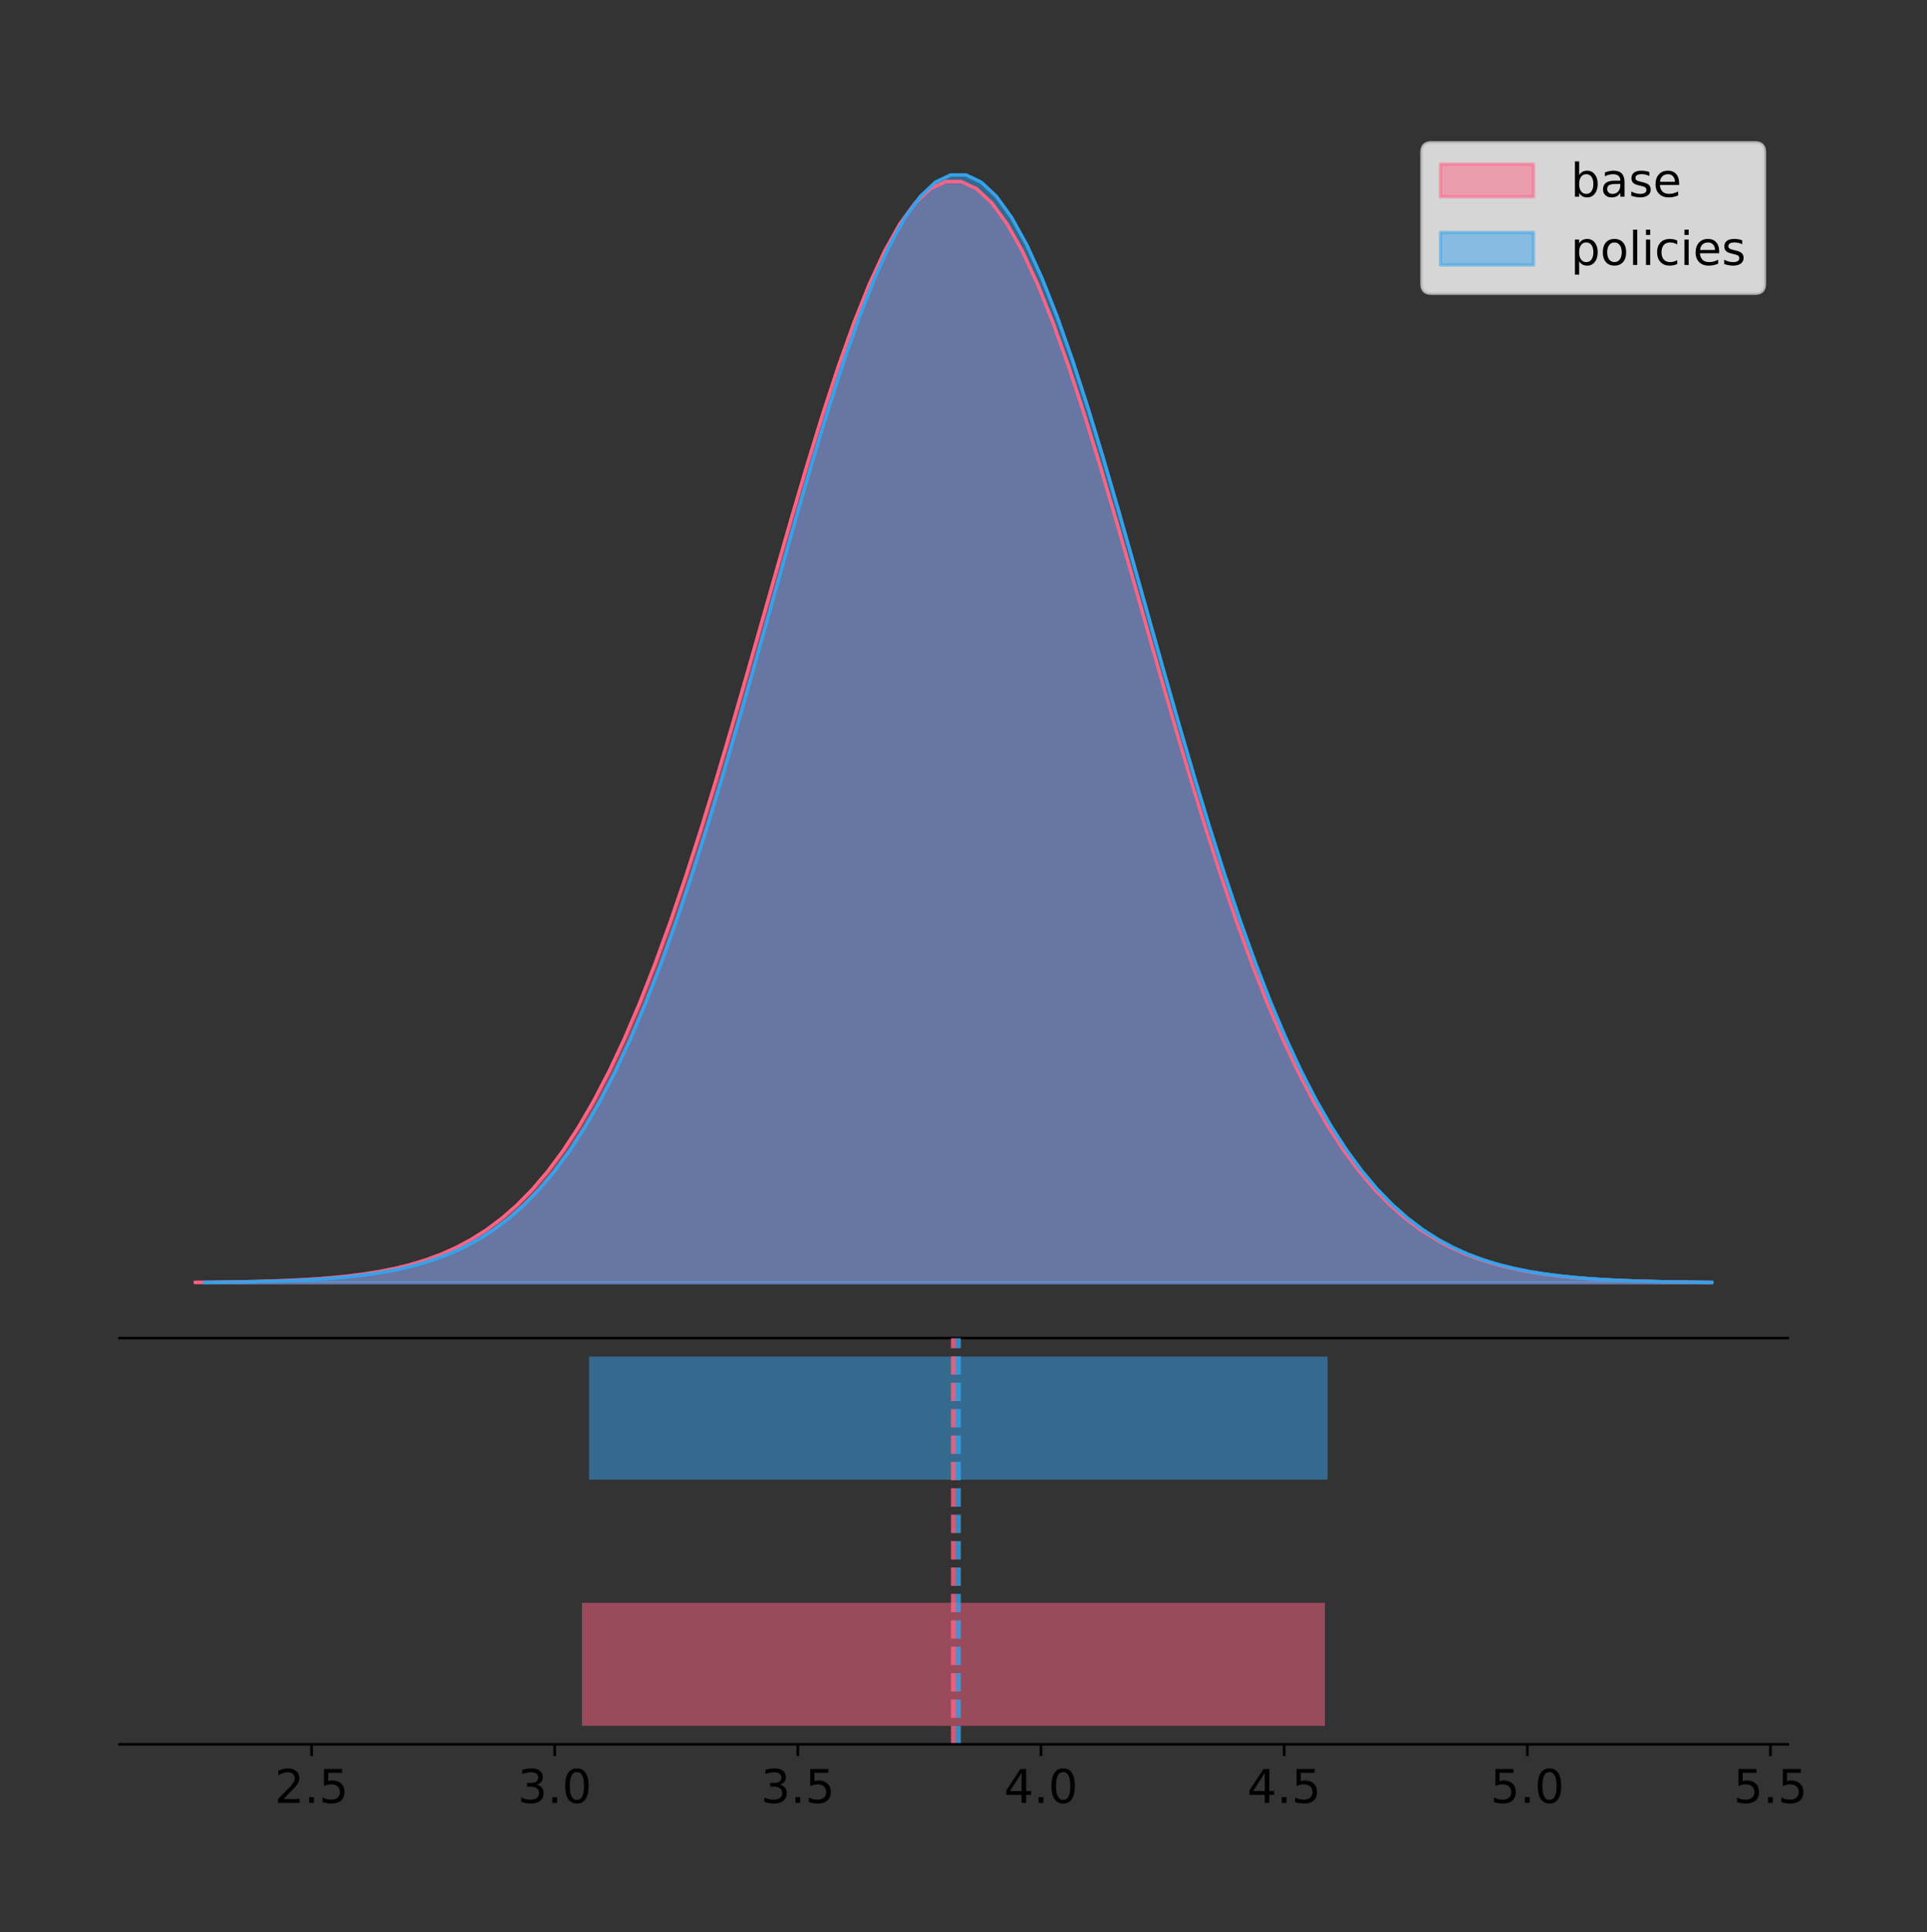 <?xml version="1.0" encoding="utf-8" standalone="no"?>
<!DOCTYPE svg PUBLIC "-//W3C//DTD SVG 1.1//EN"
  "http://www.w3.org/Graphics/SVG/1.1/DTD/svg11.dtd">
<!-- Created with matplotlib (https://matplotlib.org/) -->
<svg height="581.789pt" version="1.1" viewBox="0 0 580.131 581.789" width="580.131pt" xmlns="http://www.w3.org/2000/svg" xmlns:xlink="http://www.w3.org/1999/xlink">
 <rect x="0" y="0" width="580.131" height="581.789" fill="#333333" stroke="none"/>
 <defs>
  <style type="text/css">
*{stroke-linecap:butt;stroke-linejoin:round;}
  </style>
 </defs>
 <g id="figure_1">
  <g id="patch_1">
   <path d="M 0 581.789 
L 580.131 581.789 
L 580.131 0 
L 0 0 
z
" style="fill:none;"/>
  </g>
  <g id="axes_1">
   <g id="patch_2">
    <path d="M 36 402.93 
L 538.2 402.93 
L 538.2 36 
L 36 36 
z
" style="fill:none;"/>
   </g>
   <g id="PolyCollection_1">
    <defs>
     <path d="M 58.827 -195.538 
L 58.827 -195.649 
L 63.438 -195.691 
L 68.048 -195.748 
L 72.659 -195.823 
L 77.269 -195.923 
L 81.88 -196.054 
L 86.49 -196.226 
L 91.101 -196.45 
L 95.711 -196.737 
L 100.322 -197.105 
L 104.932 -197.573 
L 109.543 -198.163 
L 114.153 -198.903 
L 118.764 -199.822 
L 123.374 -200.958 
L 127.985 -202.349 
L 132.595 -204.042 
L 137.206 -206.088 
L 141.816 -208.539 
L 146.427 -211.456 
L 151.037 -214.901 
L 155.648 -218.938 
L 160.258 -223.632 
L 164.869 -229.049 
L 169.479 -235.25 
L 174.09 -242.292 
L 178.7 -250.225 
L 183.311 -259.087 
L 187.921 -268.905 
L 192.532 -279.688 
L 197.142 -291.428 
L 201.753 -304.094 
L 206.363 -317.634 
L 210.974 -331.969 
L 215.585 -346.994 
L 220.195 -362.58 
L 224.806 -378.571 
L 229.416 -394.787 
L 234.027 -411.028 
L 238.637 -427.076 
L 243.248 -442.7 
L 247.858 -457.66 
L 252.469 -471.718 
L 257.079 -484.635 
L 261.69 -496.186 
L 266.3 -506.164 
L 270.911 -514.385 
L 275.521 -520.692 
L 280.132 -524.967 
L 284.742 -527.125 
L 289.353 -527.125 
L 293.963 -524.967 
L 298.574 -520.692 
L 303.184 -514.385 
L 307.795 -506.164 
L 312.405 -496.186 
L 317.016 -484.635 
L 321.626 -471.718 
L 326.237 -457.66 
L 330.847 -442.7 
L 335.458 -427.076 
L 340.068 -411.028 
L 344.679 -394.787 
L 349.289 -378.571 
L 353.9 -362.58 
L 358.51 -346.994 
L 363.121 -331.969 
L 367.731 -317.634 
L 372.342 -304.094 
L 376.952 -291.428 
L 381.563 -279.688 
L 386.173 -268.905 
L 390.784 -259.087 
L 395.394 -250.225 
L 400.005 -242.292 
L 404.615 -235.25 
L 409.226 -229.049 
L 413.836 -223.632 
L 418.447 -218.938 
L 423.057 -214.901 
L 427.668 -211.456 
L 432.278 -208.539 
L 436.889 -206.088 
L 441.499 -204.042 
L 446.11 -202.349 
L 450.72 -200.958 
L 455.331 -199.822 
L 459.941 -198.903 
L 464.552 -198.163 
L 469.162 -197.573 
L 473.773 -197.105 
L 478.383 -196.737 
L 482.994 -196.45 
L 487.604 -196.226 
L 492.215 -196.054 
L 496.825 -195.923 
L 501.436 -195.823 
L 506.046 -195.748 
L 510.657 -195.691 
L 515.267 -195.649 
L 515.267 -195.538 
L 515.267 -195.538 
L 510.657 -195.538 
L 506.046 -195.538 
L 501.436 -195.538 
L 496.825 -195.538 
L 492.215 -195.538 
L 487.604 -195.538 
L 482.994 -195.538 
L 478.383 -195.538 
L 473.773 -195.538 
L 469.162 -195.538 
L 464.552 -195.538 
L 459.941 -195.538 
L 455.331 -195.538 
L 450.72 -195.538 
L 446.11 -195.538 
L 441.499 -195.538 
L 436.889 -195.538 
L 432.278 -195.538 
L 427.668 -195.538 
L 423.057 -195.538 
L 418.447 -195.538 
L 413.836 -195.538 
L 409.226 -195.538 
L 404.615 -195.538 
L 400.005 -195.538 
L 395.394 -195.538 
L 390.784 -195.538 
L 386.173 -195.538 
L 381.563 -195.538 
L 376.952 -195.538 
L 372.342 -195.538 
L 367.731 -195.538 
L 363.121 -195.538 
L 358.51 -195.538 
L 353.9 -195.538 
L 349.289 -195.538 
L 344.679 -195.538 
L 340.068 -195.538 
L 335.458 -195.538 
L 330.847 -195.538 
L 326.237 -195.538 
L 321.626 -195.538 
L 317.016 -195.538 
L 312.405 -195.538 
L 307.795 -195.538 
L 303.184 -195.538 
L 298.574 -195.538 
L 293.963 -195.538 
L 289.353 -195.538 
L 284.742 -195.538 
L 280.132 -195.538 
L 275.521 -195.538 
L 270.911 -195.538 
L 266.3 -195.538 
L 261.69 -195.538 
L 257.079 -195.538 
L 252.469 -195.538 
L 247.858 -195.538 
L 243.248 -195.538 
L 238.637 -195.538 
L 234.027 -195.538 
L 229.416 -195.538 
L 224.806 -195.538 
L 220.195 -195.538 
L 215.585 -195.538 
L 210.974 -195.538 
L 206.363 -195.538 
L 201.753 -195.538 
L 197.142 -195.538 
L 192.532 -195.538 
L 187.921 -195.538 
L 183.311 -195.538 
L 178.7 -195.538 
L 174.09 -195.538 
L 169.479 -195.538 
L 164.869 -195.538 
L 160.258 -195.538 
L 155.648 -195.538 
L 151.037 -195.538 
L 146.427 -195.538 
L 141.816 -195.538 
L 137.206 -195.538 
L 132.595 -195.538 
L 127.985 -195.538 
L 123.374 -195.538 
L 118.764 -195.538 
L 114.153 -195.538 
L 109.543 -195.538 
L 104.932 -195.538 
L 100.322 -195.538 
L 95.711 -195.538 
L 91.101 -195.538 
L 86.49 -195.538 
L 81.88 -195.538 
L 77.269 -195.538 
L 72.659 -195.538 
L 68.048 -195.538 
L 63.438 -195.538 
L 58.827 -195.538 
z
" id="mdbef4bd17c" style="stroke:#ff6384;stroke-opacity:0.5;"/>
    </defs>
    <g clip-path="url(#p2a9ba9e2fe)">
     <use style="fill:#ff6384;fill-opacity:0.5;stroke:#ff6384;stroke-opacity:0.5;" x="0" xlink:href="#mdbef4bd17c" y="581.789"/>
    </g>
   </g>
   <g id="PolyCollection_2">
    <defs>
     <path d="M 61.65 -195.538 
L 61.65 -195.65 
L 66.233 -195.692 
L 70.816 -195.749 
L 75.399 -195.825 
L 79.982 -195.925 
L 84.565 -196.058 
L 89.148 -196.23 
L 93.731 -196.455 
L 98.314 -196.744 
L 102.898 -197.115 
L 107.481 -197.585 
L 112.064 -198.179 
L 116.647 -198.923 
L 121.23 -199.848 
L 125.813 -200.99 
L 130.396 -202.39 
L 134.979 -204.093 
L 139.562 -206.151 
L 144.145 -208.617 
L 148.728 -211.552 
L 153.311 -215.017 
L 157.894 -219.078 
L 162.477 -223.801 
L 167.06 -229.25 
L 171.643 -235.488 
L 176.226 -242.572 
L 180.809 -250.552 
L 185.393 -259.468 
L 189.976 -269.344 
L 194.559 -280.192 
L 199.142 -292.002 
L 203.725 -304.744 
L 208.308 -318.365 
L 212.891 -332.786 
L 217.474 -347.901 
L 222.057 -363.58 
L 226.64 -379.667 
L 231.223 -395.98 
L 235.806 -412.318 
L 240.389 -428.462 
L 244.972 -444.18 
L 249.555 -459.23 
L 254.138 -473.372 
L 258.721 -486.366 
L 263.305 -497.987 
L 267.888 -508.025 
L 272.471 -516.294 
L 277.054 -522.64 
L 281.637 -526.94 
L 286.22 -529.111 
L 290.803 -529.111 
L 295.386 -526.94 
L 299.969 -522.64 
L 304.552 -516.294 
L 309.135 -508.025 
L 313.718 -497.987 
L 318.301 -486.366 
L 322.884 -473.372 
L 327.467 -459.23 
L 332.05 -444.18 
L 336.633 -428.462 
L 341.217 -412.318 
L 345.8 -395.98 
L 350.383 -379.667 
L 354.966 -363.58 
L 359.549 -347.901 
L 364.132 -332.786 
L 368.715 -318.365 
L 373.298 -304.744 
L 377.881 -292.002 
L 382.464 -280.192 
L 387.047 -269.344 
L 391.63 -259.468 
L 396.213 -250.552 
L 400.796 -242.572 
L 405.379 -235.488 
L 409.962 -229.25 
L 414.545 -223.801 
L 419.129 -219.078 
L 423.712 -215.017 
L 428.295 -211.552 
L 432.878 -208.617 
L 437.461 -206.151 
L 442.044 -204.093 
L 446.627 -202.39 
L 451.21 -200.99 
L 455.793 -199.848 
L 460.376 -198.923 
L 464.959 -198.179 
L 469.542 -197.585 
L 474.125 -197.115 
L 478.708 -196.744 
L 483.291 -196.455 
L 487.874 -196.23 
L 492.457 -196.058 
L 497.04 -195.925 
L 501.624 -195.825 
L 506.207 -195.749 
L 510.79 -195.692 
L 515.373 -195.65 
L 515.373 -195.538 
L 515.373 -195.538 
L 510.79 -195.538 
L 506.207 -195.538 
L 501.624 -195.538 
L 497.04 -195.538 
L 492.457 -195.538 
L 487.874 -195.538 
L 483.291 -195.538 
L 478.708 -195.538 
L 474.125 -195.538 
L 469.542 -195.538 
L 464.959 -195.538 
L 460.376 -195.538 
L 455.793 -195.538 
L 451.21 -195.538 
L 446.627 -195.538 
L 442.044 -195.538 
L 437.461 -195.538 
L 432.878 -195.538 
L 428.295 -195.538 
L 423.712 -195.538 
L 419.129 -195.538 
L 414.545 -195.538 
L 409.962 -195.538 
L 405.379 -195.538 
L 400.796 -195.538 
L 396.213 -195.538 
L 391.63 -195.538 
L 387.047 -195.538 
L 382.464 -195.538 
L 377.881 -195.538 
L 373.298 -195.538 
L 368.715 -195.538 
L 364.132 -195.538 
L 359.549 -195.538 
L 354.966 -195.538 
L 350.383 -195.538 
L 345.8 -195.538 
L 341.217 -195.538 
L 336.633 -195.538 
L 332.05 -195.538 
L 327.467 -195.538 
L 322.884 -195.538 
L 318.301 -195.538 
L 313.718 -195.538 
L 309.135 -195.538 
L 304.552 -195.538 
L 299.969 -195.538 
L 295.386 -195.538 
L 290.803 -195.538 
L 286.22 -195.538 
L 281.637 -195.538 
L 277.054 -195.538 
L 272.471 -195.538 
L 267.888 -195.538 
L 263.305 -195.538 
L 258.721 -195.538 
L 254.138 -195.538 
L 249.555 -195.538 
L 244.972 -195.538 
L 240.389 -195.538 
L 235.806 -195.538 
L 231.223 -195.538 
L 226.64 -195.538 
L 222.057 -195.538 
L 217.474 -195.538 
L 212.891 -195.538 
L 208.308 -195.538 
L 203.725 -195.538 
L 199.142 -195.538 
L 194.559 -195.538 
L 189.976 -195.538 
L 185.393 -195.538 
L 180.809 -195.538 
L 176.226 -195.538 
L 171.643 -195.538 
L 167.06 -195.538 
L 162.477 -195.538 
L 157.894 -195.538 
L 153.311 -195.538 
L 148.728 -195.538 
L 144.145 -195.538 
L 139.562 -195.538 
L 134.979 -195.538 
L 130.396 -195.538 
L 125.813 -195.538 
L 121.23 -195.538 
L 116.647 -195.538 
L 112.064 -195.538 
L 107.481 -195.538 
L 102.898 -195.538 
L 98.314 -195.538 
L 93.731 -195.538 
L 89.148 -195.538 
L 84.565 -195.538 
L 79.982 -195.538 
L 75.399 -195.538 
L 70.816 -195.538 
L 66.233 -195.538 
L 61.65 -195.538 
z
" id="mf3a842f51a" style="stroke:#36a2eb;stroke-opacity:0.5;"/>
    </defs>
    <g clip-path="url(#p2a9ba9e2fe)">
     <use style="fill:#36a2eb;fill-opacity:0.5;stroke:#36a2eb;stroke-opacity:0.5;" x="0" xlink:href="#mf3a842f51a" y="581.789"/>
    </g>
   </g>
   <g id="line2d_1">
    <path clip-path="url(#p2a9ba9e2fe)" d="M 58.827 386.14 
L 63.438 386.098 
L 68.048 386.042 
L 72.659 385.966 
L 77.269 385.866 
L 81.88 385.735 
L 86.49 385.563 
L 91.101 385.34 
L 95.711 385.052 
L 100.322 384.684 
L 104.932 384.216 
L 109.543 383.626 
L 114.153 382.887 
L 118.764 381.967 
L 123.374 380.832 
L 127.985 379.44 
L 132.595 377.747 
L 137.206 375.702 
L 141.816 373.25 
L 146.427 370.333 
L 151.037 366.888 
L 155.648 362.851 
L 160.258 358.157 
L 164.869 352.74 
L 169.479 346.539 
L 174.09 339.497 
L 178.7 331.564 
L 183.311 322.702 
L 187.921 312.885 
L 192.532 302.101 
L 197.142 290.362 
L 201.753 277.695 
L 206.363 264.155 
L 210.974 249.821 
L 215.585 234.795 
L 220.195 219.209 
L 224.806 203.219 
L 229.416 187.003 
L 234.027 170.762 
L 238.637 154.714 
L 243.248 139.09 
L 247.858 124.129 
L 252.469 110.072 
L 257.079 97.155 
L 261.69 85.603 
L 266.3 75.625 
L 270.911 67.405 
L 275.521 61.097 
L 280.132 56.823 
L 284.742 54.665 
L 289.353 54.665 
L 293.963 56.823 
L 298.574 61.097 
L 303.184 67.405 
L 307.795 75.625 
L 312.405 85.603 
L 317.016 97.155 
L 321.626 110.072 
L 326.237 124.129 
L 330.847 139.09 
L 335.458 154.714 
L 340.068 170.762 
L 344.679 187.003 
L 349.289 203.219 
L 353.9 219.209 
L 358.51 234.795 
L 363.121 249.821 
L 367.731 264.155 
L 372.342 277.695 
L 376.952 290.362 
L 381.563 302.101 
L 386.173 312.885 
L 390.784 322.702 
L 395.394 331.564 
L 400.005 339.497 
L 404.615 346.539 
L 409.226 352.74 
L 413.836 358.157 
L 418.447 362.851 
L 423.057 366.888 
L 427.668 370.333 
L 432.278 373.25 
L 436.889 375.702 
L 441.499 377.747 
L 446.11 379.44 
L 450.72 380.832 
L 455.331 381.967 
L 459.941 382.887 
L 464.552 383.626 
L 469.162 384.216 
L 473.773 384.684 
L 478.383 385.052 
L 482.994 385.34 
L 487.604 385.563 
L 492.215 385.735 
L 496.825 385.866 
L 501.436 385.966 
L 506.046 386.042 
L 510.657 386.098 
L 515.267 386.14 
" style="fill:none;stroke:#ff6384;stroke-linecap:square;"/>
   </g>
   <g id="line2d_2">
    <path clip-path="url(#p2a9ba9e2fe)" d="M 61.65 386.139 
L 66.233 386.097 
L 70.816 386.04 
L 75.399 385.965 
L 79.982 385.864 
L 84.565 385.732 
L 89.148 385.559 
L 93.731 385.334 
L 98.314 385.045 
L 102.898 384.675 
L 107.481 384.204 
L 112.064 383.61 
L 116.647 382.867 
L 121.23 381.941 
L 125.813 380.799 
L 130.396 379.399 
L 134.979 377.696 
L 139.562 375.639 
L 144.145 373.172 
L 148.728 370.238 
L 153.311 366.772 
L 157.894 362.711 
L 162.477 357.989 
L 167.06 352.539 
L 171.643 346.301 
L 176.226 339.217 
L 180.809 331.237 
L 185.393 322.322 
L 189.976 312.445 
L 194.559 301.597 
L 199.142 289.787 
L 203.725 277.045 
L 208.308 263.424 
L 212.891 249.004 
L 217.474 233.888 
L 222.057 218.209 
L 226.64 202.123 
L 231.223 185.809 
L 235.806 169.471 
L 240.389 153.327 
L 244.972 137.61 
L 249.555 122.559 
L 254.138 108.418 
L 258.721 95.423 
L 263.305 83.803 
L 267.888 73.765 
L 272.471 65.495 
L 277.054 59.15 
L 281.637 54.85 
L 286.22 52.679 
L 290.803 52.679 
L 295.386 54.85 
L 299.969 59.15 
L 304.552 65.495 
L 309.135 73.765 
L 313.718 83.803 
L 318.301 95.423 
L 322.884 108.418 
L 327.467 122.559 
L 332.05 137.61 
L 336.633 153.327 
L 341.217 169.471 
L 345.8 185.809 
L 350.383 202.123 
L 354.966 218.209 
L 359.549 233.888 
L 364.132 249.004 
L 368.715 263.424 
L 373.298 277.045 
L 377.881 289.787 
L 382.464 301.597 
L 387.047 312.445 
L 391.63 322.322 
L 396.213 331.237 
L 400.796 339.217 
L 405.379 346.301 
L 409.962 352.539 
L 414.545 357.989 
L 419.129 362.711 
L 423.712 366.772 
L 428.295 370.238 
L 432.878 373.172 
L 437.461 375.639 
L 442.044 377.696 
L 446.627 379.399 
L 451.21 380.799 
L 455.793 381.941 
L 460.376 382.867 
L 464.959 383.61 
L 469.542 384.204 
L 474.125 384.675 
L 478.708 385.045 
L 483.291 385.334 
L 487.874 385.559 
L 492.457 385.732 
L 497.04 385.864 
L 501.624 385.965 
L 506.207 386.04 
L 510.79 386.097 
L 515.373 386.139 
" style="fill:none;stroke:#36a2eb;stroke-linecap:square;"/>
   </g>
   <g id="patch_3">
    <path d="M 36 402.93 
L 538.2 402.93 
" style="fill:none;stroke:#000000;stroke-linecap:square;stroke-linejoin:miter;stroke-width:0.8;"/>
   </g>
   <g id="legend_1">
    <g id="patch_4">
     <path d="M 430.873 88.299 
L 528.4 88.299 
Q 531.2 88.299 531.2 85.499 
L 531.2 45.8 
Q 531.2 43 528.4 43 
L 430.873 43 
Q 428.072 43 428.072 45.8 
L 428.072 85.499 
Q 428.072 88.299 430.873 88.299 
z
" style="fill:#ffffff;opacity:0.8;stroke:#cccccc;stroke-linejoin:miter;"/>
    </g>
    <g id="patch_5">
     <path d="M 433.673 59.238 
L 461.673 59.238 
L 461.673 49.438 
L 433.673 49.438 
z
" style="fill:#ff6384;opacity:0.5;stroke:#ff6384;stroke-linejoin:miter;"/>
    </g>
    <g id="text_1">
     <!-- base -->
     <defs>
      <path d="M 48.688 27.297 
Q 48.688 37.203 44.609 42.844 
Q 40.531 48.484 33.406 48.484 
Q 26.266 48.484 22.188 42.844 
Q 18.109 37.203 18.109 27.297 
Q 18.109 17.391 22.188 11.75 
Q 26.266 6.109 33.406 6.109 
Q 40.531 6.109 44.609 11.75 
Q 48.688 17.391 48.688 27.297 
z
M 18.109 46.391 
Q 20.953 51.266 25.266 53.625 
Q 29.594 56 35.594 56 
Q 45.562 56 51.781 48.094 
Q 58.016 40.188 58.016 27.297 
Q 58.016 14.406 51.781 6.484 
Q 45.562 -1.422 35.594 -1.422 
Q 29.594 -1.422 25.266 0.953 
Q 20.953 3.328 18.109 8.203 
L 18.109 0 
L 9.078 0 
L 9.078 75.984 
L 18.109 75.984 
z
" id="DejaVuSans-98"/>
      <path d="M 34.281 27.484 
Q 23.391 27.484 19.188 25 
Q 14.984 22.516 14.984 16.5 
Q 14.984 11.719 18.141 8.906 
Q 21.297 6.109 26.703 6.109 
Q 34.188 6.109 38.703 11.406 
Q 43.219 16.703 43.219 25.484 
L 43.219 27.484 
z
M 52.203 31.203 
L 52.203 0 
L 43.219 0 
L 43.219 8.297 
Q 40.141 3.328 35.547 0.953 
Q 30.953 -1.422 24.312 -1.422 
Q 15.922 -1.422 10.953 3.297 
Q 6 8.016 6 15.922 
Q 6 25.141 12.172 29.828 
Q 18.359 34.516 30.609 34.516 
L 43.219 34.516 
L 43.219 35.406 
Q 43.219 41.609 39.141 45 
Q 35.062 48.391 27.688 48.391 
Q 23 48.391 18.547 47.266 
Q 14.109 46.141 10.016 43.891 
L 10.016 52.203 
Q 14.938 54.109 19.578 55.047 
Q 24.219 56 28.609 56 
Q 40.484 56 46.344 49.844 
Q 52.203 43.703 52.203 31.203 
z
" id="DejaVuSans-97"/>
      <path d="M 44.281 53.078 
L 44.281 44.578 
Q 40.484 46.531 36.375 47.5 
Q 32.281 48.484 27.875 48.484 
Q 21.188 48.484 17.844 46.438 
Q 14.5 44.391 14.5 40.281 
Q 14.5 37.156 16.891 35.375 
Q 19.281 33.594 26.516 31.984 
L 29.594 31.297 
Q 39.156 29.25 43.188 25.516 
Q 47.219 21.781 47.219 15.094 
Q 47.219 7.469 41.188 3.016 
Q 35.156 -1.422 24.609 -1.422 
Q 20.219 -1.422 15.453 -0.562 
Q 10.688 0.297 5.422 2 
L 5.422 11.281 
Q 10.406 8.688 15.234 7.391 
Q 20.062 6.109 24.812 6.109 
Q 31.156 6.109 34.562 8.281 
Q 37.984 10.453 37.984 14.406 
Q 37.984 18.062 35.516 20.016 
Q 33.062 21.969 24.703 23.781 
L 21.578 24.516 
Q 13.234 26.266 9.516 29.906 
Q 5.812 33.547 5.812 39.891 
Q 5.812 47.609 11.281 51.797 
Q 16.75 56 26.812 56 
Q 31.781 56 36.172 55.266 
Q 40.578 54.547 44.281 53.078 
z
" id="DejaVuSans-115"/>
      <path d="M 56.203 29.594 
L 56.203 25.203 
L 14.891 25.203 
Q 15.484 15.922 20.484 11.062 
Q 25.484 6.203 34.422 6.203 
Q 39.594 6.203 44.453 7.469 
Q 49.312 8.734 54.109 11.281 
L 54.109 2.781 
Q 49.266 0.734 44.188 -0.344 
Q 39.109 -1.422 33.891 -1.422 
Q 20.797 -1.422 13.156 6.188 
Q 5.516 13.812 5.516 26.812 
Q 5.516 40.234 12.766 48.109 
Q 20.016 56 32.328 56 
Q 43.359 56 49.781 48.891 
Q 56.203 41.797 56.203 29.594 
z
M 47.219 32.234 
Q 47.125 39.594 43.094 43.984 
Q 39.062 48.391 32.422 48.391 
Q 24.906 48.391 20.391 44.141 
Q 15.875 39.891 15.188 32.172 
z
" id="DejaVuSans-101"/>
     </defs>
     <g transform="translate(472.873 59.238)scale(0.14 -0.14)">
      <use xlink:href="#DejaVuSans-98"/>
      <use x="63.477" xlink:href="#DejaVuSans-97"/>
      <use x="124.756" xlink:href="#DejaVuSans-115"/>
      <use x="176.855" xlink:href="#DejaVuSans-101"/>
     </g>
    </g>
    <g id="patch_6">
     <path d="M 433.673 79.787 
L 461.673 79.787 
L 461.673 69.987 
L 433.673 69.987 
z
" style="fill:#36a2eb;opacity:0.5;stroke:#36a2eb;stroke-linejoin:miter;"/>
    </g>
    <g id="text_2">
     <!-- policies -->
     <defs>
      <path d="M 18.109 8.203 
L 18.109 -20.797 
L 9.078 -20.797 
L 9.078 54.688 
L 18.109 54.688 
L 18.109 46.391 
Q 20.953 51.266 25.266 53.625 
Q 29.594 56 35.594 56 
Q 45.562 56 51.781 48.094 
Q 58.016 40.188 58.016 27.297 
Q 58.016 14.406 51.781 6.484 
Q 45.562 -1.422 35.594 -1.422 
Q 29.594 -1.422 25.266 0.953 
Q 20.953 3.328 18.109 8.203 
z
M 48.688 27.297 
Q 48.688 37.203 44.609 42.844 
Q 40.531 48.484 33.406 48.484 
Q 26.266 48.484 22.188 42.844 
Q 18.109 37.203 18.109 27.297 
Q 18.109 17.391 22.188 11.75 
Q 26.266 6.109 33.406 6.109 
Q 40.531 6.109 44.609 11.75 
Q 48.688 17.391 48.688 27.297 
z
" id="DejaVuSans-112"/>
      <path d="M 30.609 48.391 
Q 23.391 48.391 19.188 42.75 
Q 14.984 37.109 14.984 27.297 
Q 14.984 17.484 19.156 11.844 
Q 23.344 6.203 30.609 6.203 
Q 37.797 6.203 41.984 11.859 
Q 46.188 17.531 46.188 27.297 
Q 46.188 37.016 41.984 42.703 
Q 37.797 48.391 30.609 48.391 
z
M 30.609 56 
Q 42.328 56 49.016 48.375 
Q 55.719 40.766 55.719 27.297 
Q 55.719 13.875 49.016 6.219 
Q 42.328 -1.422 30.609 -1.422 
Q 18.844 -1.422 12.172 6.219 
Q 5.516 13.875 5.516 27.297 
Q 5.516 40.766 12.172 48.375 
Q 18.844 56 30.609 56 
z
" id="DejaVuSans-111"/>
      <path d="M 9.422 75.984 
L 18.406 75.984 
L 18.406 0 
L 9.422 0 
z
" id="DejaVuSans-108"/>
      <path d="M 9.422 54.688 
L 18.406 54.688 
L 18.406 0 
L 9.422 0 
z
M 9.422 75.984 
L 18.406 75.984 
L 18.406 64.594 
L 9.422 64.594 
z
" id="DejaVuSans-105"/>
      <path d="M 48.781 52.594 
L 48.781 44.188 
Q 44.969 46.297 41.141 47.344 
Q 37.312 48.391 33.406 48.391 
Q 24.656 48.391 19.812 42.844 
Q 14.984 37.312 14.984 27.297 
Q 14.984 17.281 19.812 11.734 
Q 24.656 6.203 33.406 6.203 
Q 37.312 6.203 41.141 7.25 
Q 44.969 8.297 48.781 10.406 
L 48.781 2.094 
Q 45.016 0.344 40.984 -0.531 
Q 36.969 -1.422 32.422 -1.422 
Q 20.062 -1.422 12.781 6.344 
Q 5.516 14.109 5.516 27.297 
Q 5.516 40.672 12.859 48.328 
Q 20.219 56 33.016 56 
Q 37.156 56 41.109 55.141 
Q 45.062 54.297 48.781 52.594 
z
" id="DejaVuSans-99"/>
     </defs>
     <g transform="translate(472.873 79.787)scale(0.14 -0.14)">
      <use xlink:href="#DejaVuSans-112"/>
      <use x="63.477" xlink:href="#DejaVuSans-111"/>
      <use x="124.658" xlink:href="#DejaVuSans-108"/>
      <use x="152.441" xlink:href="#DejaVuSans-105"/>
      <use x="180.225" xlink:href="#DejaVuSans-99"/>
      <use x="235.205" xlink:href="#DejaVuSans-105"/>
      <use x="262.988" xlink:href="#DejaVuSans-101"/>
      <use x="324.512" xlink:href="#DejaVuSans-115"/>
     </g>
    </g>
   </g>
  </g>
  <g id="axes_2">
   <g id="patch_7">
    <path d="M 36 525.24 
L 538.2 525.24 
L 538.2 402.93 
L 36 402.93 
z
" style="fill:none;"/>
   </g>
   <g id="patch_8">
    <path clip-path="url(#p9fc16ee998)" d="M 175.22 519.68 
L 398.875 519.68 
L 398.875 482.617 
L 175.22 482.617 
z
" style="fill:#ff6384;opacity:0.5;"/>
   </g>
   <g id="patch_9">
    <path clip-path="url(#p9fc16ee998)" d="M 177.349 445.553 
L 399.673 445.553 
L 399.673 408.49 
L 177.349 408.49 
z
" style="fill:#36a2eb;opacity:0.5;"/>
   </g>
   <g id="matplotlib.axis_1">
    <g id="xtick_1">
     <g id="line2d_3">
      <defs>
       <path d="M 0 0 
L 0 3.5 
" id="md3bbc021e3" style="stroke:#000000;stroke-width:0.8;"/>
      </defs>
      <g>
       <use style="stroke:#000000;stroke-width:0.8;" x="93.8" xlink:href="#md3bbc021e3" y="525.24"/>
      </g>
     </g>
     <g id="text_3">
      <!-- 2.5 -->
      <defs>
       <path d="M 19.188 8.297 
L 53.609 8.297 
L 53.609 0 
L 7.328 0 
L 7.328 8.297 
Q 12.938 14.109 22.625 23.891 
Q 32.328 33.688 34.812 36.531 
Q 39.547 41.844 41.422 45.531 
Q 43.312 49.219 43.312 52.781 
Q 43.312 58.594 39.234 62.25 
Q 35.156 65.922 28.609 65.922 
Q 23.969 65.922 18.812 64.312 
Q 13.672 62.703 7.812 59.422 
L 7.812 69.391 
Q 13.766 71.781 18.938 73 
Q 24.125 74.219 28.422 74.219 
Q 39.75 74.219 46.484 68.547 
Q 53.219 62.891 53.219 53.422 
Q 53.219 48.922 51.531 44.891 
Q 49.859 40.875 45.406 35.406 
Q 44.188 33.984 37.641 27.219 
Q 31.109 20.453 19.188 8.297 
z
" id="DejaVuSans-50"/>
       <path d="M 10.688 12.406 
L 21 12.406 
L 21 0 
L 10.688 0 
z
" id="DejaVuSans-46"/>
       <path d="M 10.797 72.906 
L 49.516 72.906 
L 49.516 64.594 
L 19.828 64.594 
L 19.828 46.734 
Q 21.969 47.469 24.109 47.828 
Q 26.266 48.188 28.422 48.188 
Q 40.625 48.188 47.75 41.5 
Q 54.891 34.812 54.891 23.391 
Q 54.891 11.625 47.562 5.094 
Q 40.234 -1.422 26.906 -1.422 
Q 22.312 -1.422 17.547 -0.641 
Q 12.797 0.141 7.719 1.703 
L 7.719 11.625 
Q 12.109 9.234 16.797 8.062 
Q 21.484 6.891 26.703 6.891 
Q 35.156 6.891 40.078 11.328 
Q 45.016 15.766 45.016 23.391 
Q 45.016 31 40.078 35.438 
Q 35.156 39.891 26.703 39.891 
Q 22.75 39.891 18.812 39.016 
Q 14.891 38.141 10.797 36.281 
z
" id="DejaVuSans-53"/>
      </defs>
      <g transform="translate(82.668 542.878)scale(0.14 -0.14)">
       <use xlink:href="#DejaVuSans-50"/>
       <use x="63.623" xlink:href="#DejaVuSans-46"/>
       <use x="95.41" xlink:href="#DejaVuSans-53"/>
      </g>
     </g>
    </g>
    <g id="xtick_2">
     <g id="line2d_4">
      <g>
       <use style="stroke:#000000;stroke-width:0.8;" x="167" xlink:href="#md3bbc021e3" y="525.24"/>
      </g>
     </g>
     <g id="text_4">
      <!-- 3.0 -->
      <defs>
       <path d="M 40.578 39.312 
Q 47.656 37.797 51.625 33 
Q 55.609 28.219 55.609 21.188 
Q 55.609 10.406 48.188 4.484 
Q 40.766 -1.422 27.094 -1.422 
Q 22.516 -1.422 17.656 -0.516 
Q 12.797 0.391 7.625 2.203 
L 7.625 11.719 
Q 11.719 9.328 16.594 8.109 
Q 21.484 6.891 26.812 6.891 
Q 36.078 6.891 40.938 10.547 
Q 45.797 14.203 45.797 21.188 
Q 45.797 27.641 41.281 31.266 
Q 36.766 34.906 28.719 34.906 
L 20.219 34.906 
L 20.219 43.016 
L 29.109 43.016 
Q 36.375 43.016 40.234 45.922 
Q 44.094 48.828 44.094 54.297 
Q 44.094 59.906 40.109 62.906 
Q 36.141 65.922 28.719 65.922 
Q 24.656 65.922 20.016 65.031 
Q 15.375 64.156 9.812 62.312 
L 9.812 71.094 
Q 15.438 72.656 20.344 73.438 
Q 25.25 74.219 29.594 74.219 
Q 40.828 74.219 47.359 69.109 
Q 53.906 64.016 53.906 55.328 
Q 53.906 49.266 50.438 45.094 
Q 46.969 40.922 40.578 39.312 
z
" id="DejaVuSans-51"/>
       <path d="M 31.781 66.406 
Q 24.172 66.406 20.328 58.906 
Q 16.5 51.422 16.5 36.375 
Q 16.5 21.391 20.328 13.891 
Q 24.172 6.391 31.781 6.391 
Q 39.453 6.391 43.281 13.891 
Q 47.125 21.391 47.125 36.375 
Q 47.125 51.422 43.281 58.906 
Q 39.453 66.406 31.781 66.406 
z
M 31.781 74.219 
Q 44.047 74.219 50.516 64.516 
Q 56.984 54.828 56.984 36.375 
Q 56.984 17.969 50.516 8.266 
Q 44.047 -1.422 31.781 -1.422 
Q 19.531 -1.422 13.062 8.266 
Q 6.594 17.969 6.594 36.375 
Q 6.594 54.828 13.062 64.516 
Q 19.531 74.219 31.781 74.219 
z
" id="DejaVuSans-48"/>
      </defs>
      <g transform="translate(155.867 542.878)scale(0.14 -0.14)">
       <use xlink:href="#DejaVuSans-51"/>
       <use x="63.623" xlink:href="#DejaVuSans-46"/>
       <use x="95.41" xlink:href="#DejaVuSans-48"/>
      </g>
     </g>
    </g>
    <g id="xtick_3">
     <g id="line2d_5">
      <g>
       <use style="stroke:#000000;stroke-width:0.8;" x="240.199" xlink:href="#md3bbc021e3" y="525.24"/>
      </g>
     </g>
     <g id="text_5">
      <!-- 3.5 -->
      <g transform="translate(229.067 542.878)scale(0.14 -0.14)">
       <use xlink:href="#DejaVuSans-51"/>
       <use x="63.623" xlink:href="#DejaVuSans-46"/>
       <use x="95.41" xlink:href="#DejaVuSans-53"/>
      </g>
     </g>
    </g>
    <g id="xtick_4">
     <g id="line2d_6">
      <g>
       <use style="stroke:#000000;stroke-width:0.8;" x="313.399" xlink:href="#md3bbc021e3" y="525.24"/>
      </g>
     </g>
     <g id="text_6">
      <!-- 4.0 -->
      <defs>
       <path d="M 37.797 64.312 
L 12.891 25.391 
L 37.797 25.391 
z
M 35.203 72.906 
L 47.609 72.906 
L 47.609 25.391 
L 58.016 25.391 
L 58.016 17.188 
L 47.609 17.188 
L 47.609 0 
L 37.797 0 
L 37.797 17.188 
L 4.891 17.188 
L 4.891 26.703 
z
" id="DejaVuSans-52"/>
      </defs>
      <g transform="translate(302.267 542.878)scale(0.14 -0.14)">
       <use xlink:href="#DejaVuSans-52"/>
       <use x="63.623" xlink:href="#DejaVuSans-46"/>
       <use x="95.41" xlink:href="#DejaVuSans-48"/>
      </g>
     </g>
    </g>
    <g id="xtick_5">
     <g id="line2d_7">
      <g>
       <use style="stroke:#000000;stroke-width:0.8;" x="386.599" xlink:href="#md3bbc021e3" y="525.24"/>
      </g>
     </g>
     <g id="text_7">
      <!-- 4.5 -->
      <g transform="translate(375.467 542.878)scale(0.14 -0.14)">
       <use xlink:href="#DejaVuSans-52"/>
       <use x="63.623" xlink:href="#DejaVuSans-46"/>
       <use x="95.41" xlink:href="#DejaVuSans-53"/>
      </g>
     </g>
    </g>
    <g id="xtick_6">
     <g id="line2d_8">
      <g>
       <use style="stroke:#000000;stroke-width:0.8;" x="459.799" xlink:href="#md3bbc021e3" y="525.24"/>
      </g>
     </g>
     <g id="text_8">
      <!-- 5.0 -->
      <g transform="translate(448.667 542.878)scale(0.14 -0.14)">
       <use xlink:href="#DejaVuSans-53"/>
       <use x="63.623" xlink:href="#DejaVuSans-46"/>
       <use x="95.41" xlink:href="#DejaVuSans-48"/>
      </g>
     </g>
    </g>
    <g id="xtick_7">
     <g id="line2d_9">
      <g>
       <use style="stroke:#000000;stroke-width:0.8;" x="532.999" xlink:href="#md3bbc021e3" y="525.24"/>
      </g>
     </g>
     <g id="text_9">
      <!-- 5.5 -->
      <g transform="translate(521.867 542.878)scale(0.14 -0.14)">
       <use xlink:href="#DejaVuSans-53"/>
       <use x="63.623" xlink:href="#DejaVuSans-46"/>
       <use x="95.41" xlink:href="#DejaVuSans-53"/>
      </g>
     </g>
    </g>
   </g>
   <g id="line2d_10">
    <path clip-path="url(#p9fc16ee998)" d="M 287.047 525.24 
L 287.047 402.93 
" style="fill:none;stroke:#ff6384;stroke-dasharray:5.55,2.4;stroke-dashoffset:0;stroke-opacity:0.8;stroke-width:1.5;"/>
   </g>
   <g id="line2d_11">
    <path clip-path="url(#p9fc16ee998)" d="M 288.511 525.24 
L 288.511 402.93 
" style="fill:none;stroke:#36a2eb;stroke-dasharray:5.55,2.4;stroke-dashoffset:0;stroke-opacity:0.8;stroke-width:1.5;"/>
   </g>
   <g id="patch_10">
    <path d="M 36 525.24 
L 538.2 525.24 
" style="fill:none;stroke:#000000;stroke-linecap:square;stroke-linejoin:miter;stroke-width:0.8;"/>
   </g>
  </g>
 </g>
 <defs>
  <clipPath id="p2a9ba9e2fe">
   <rect height="366.93" width="502.2" x="36" y="36"/>
  </clipPath>
  <clipPath id="p9fc16ee998">
   <rect height="122.31" width="502.2" x="36" y="402.93"/>
  </clipPath>
 </defs>
</svg>
